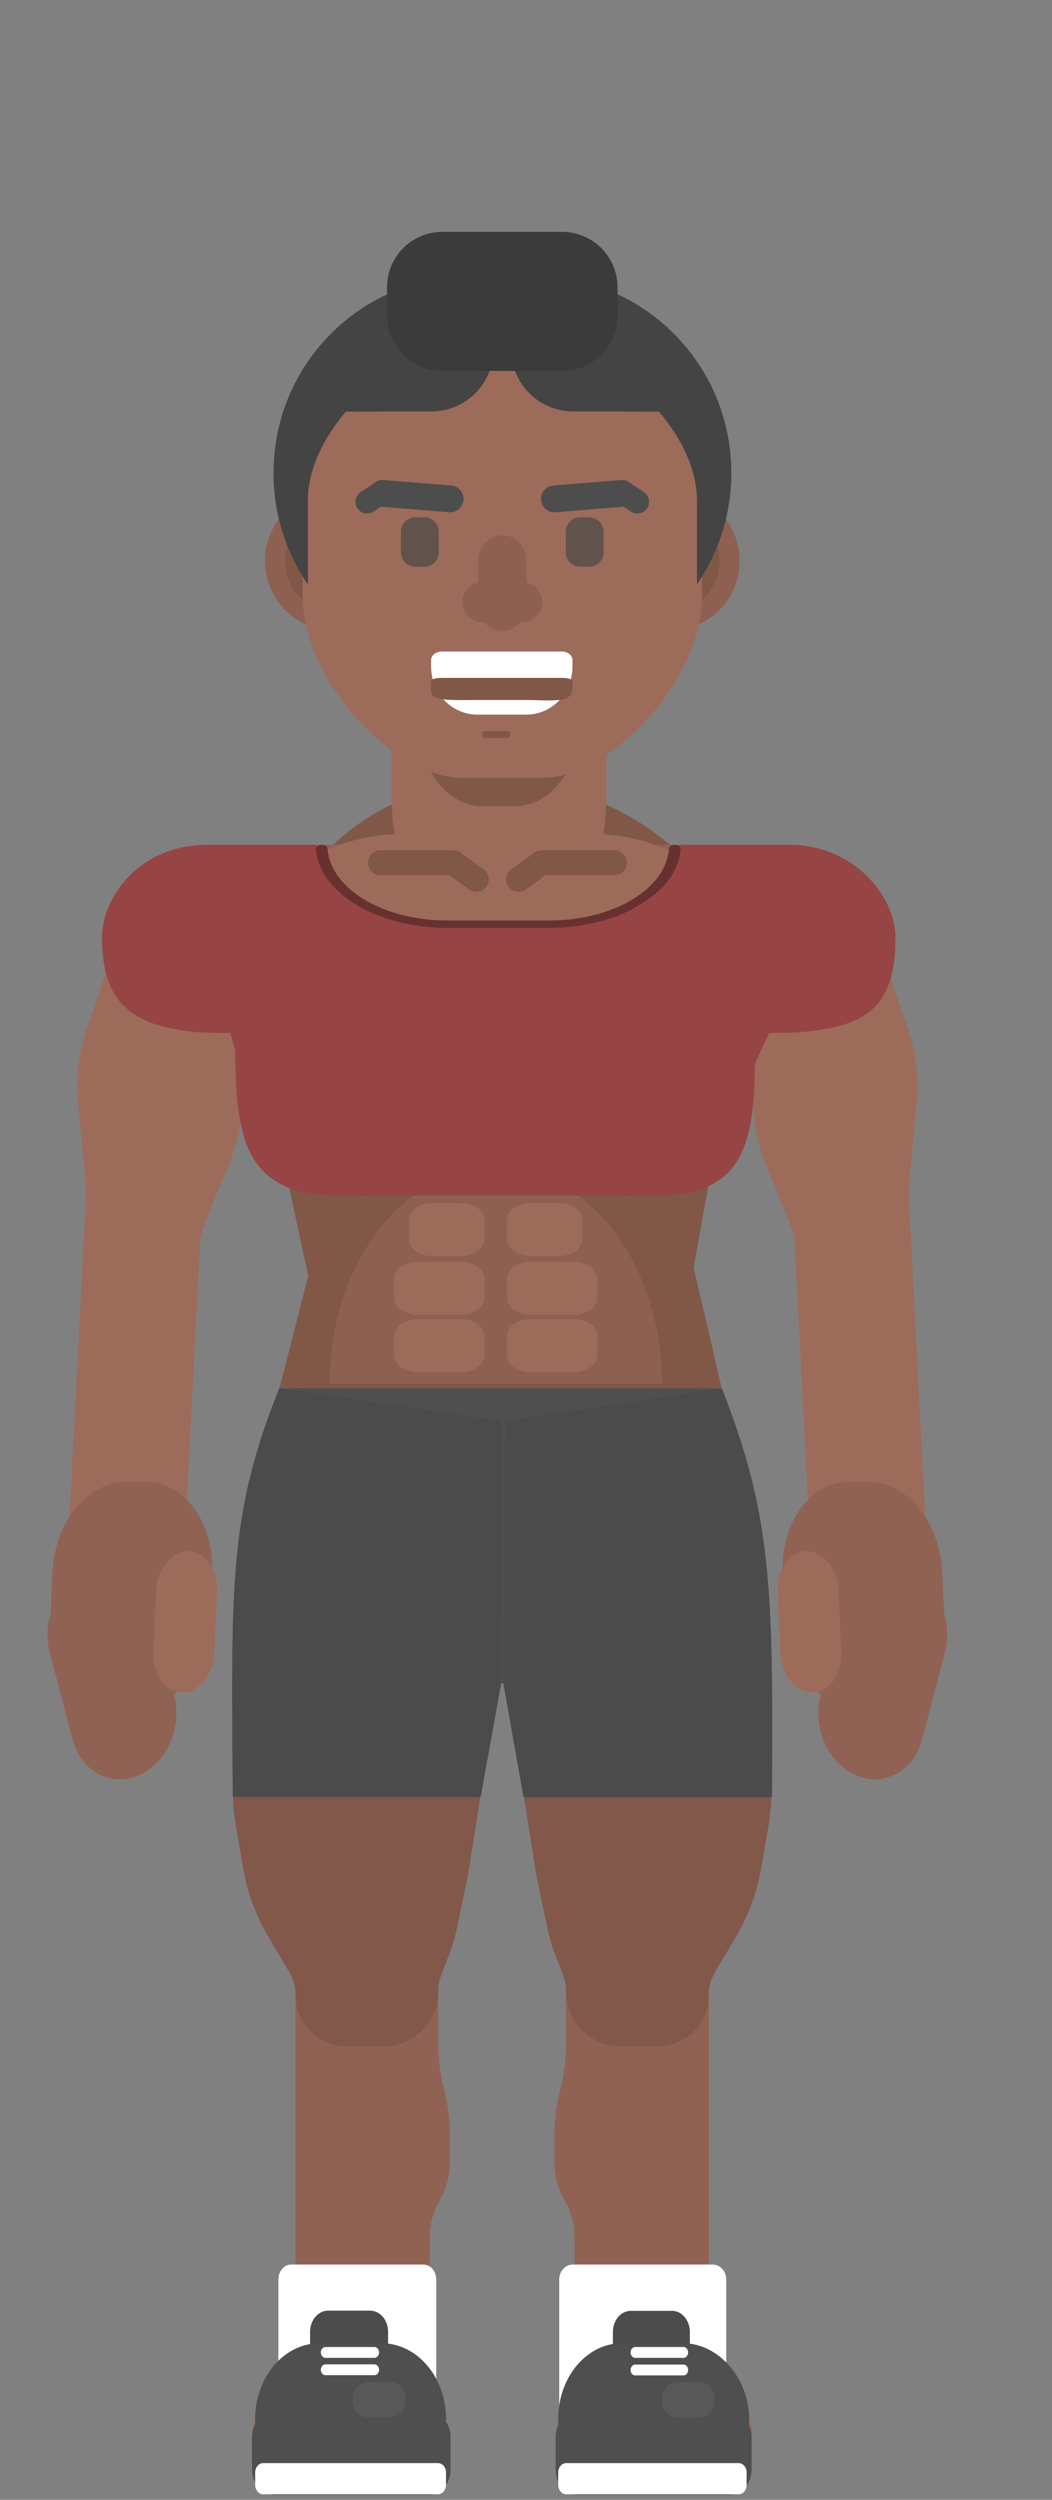<?xml version="1.0" encoding="UTF-8" standalone="no"?>
<!DOCTYPE svg PUBLIC "-//W3C//DTD SVG 1.1//EN" "http://www.w3.org/Graphics/SVG/1.1/DTD/svg11.dtd">
<svg width="100%" height="100%" viewBox="0 0 144 342" version="1.1" xmlns="http://www.w3.org/2000/svg" xmlns:xlink="http://www.w3.org/1999/xlink" xml:space="preserve" xmlns:serif="http://www.serif.com/" style="fill-rule:evenodd;clip-rule:evenodd;stroke-linejoin:round;stroke-miterlimit:2;">
    <rect x="0" y="0" width="144" height="342" fill="#808080" stroke="none"/>
    <g id="legs" transform="matrix(1.032,0,0,1,-2.198,0)">
        <g id="leg-left">
            <path id="tibia-left" d="M84.281,261.753L86.467,261.753C91.815,261.753 96.15,266.088 96.15,271.436L96.151,296.997L96.15,315.218L98.088,333.893C98.088,337.974 94.129,341.282 89.244,341.282L87.183,341.282C82.298,341.282 78.339,337.974 78.339,333.893L78.339,306.118C78.339,304.327 77.879,302.566 77.004,301.004C76.128,299.441 75.668,297.68 75.668,295.889L75.668,292.069C75.668,290.018 75.92,287.975 76.417,285.985L76.435,285.913C76.944,283.876 77.202,281.784 77.202,279.683L77.202,268.832C77.202,268.42 77.238,268.01 77.309,267.605C77.905,264.22 80.845,261.753 84.281,261.753Z" style="fill:rgb(144,98,83);fill-rule:nonzero;"/>
            <path id="thigh-left" d="M87.205,193.658L92.784,193.658C95.923,193.658 98.74,195.587 99.876,198.513C100.095,199.077 100.245,199.666 100.325,200.266L104.447,231.367L104.447,244.864C104.447,246.615 104.301,248.364 104.011,250.091L103.064,255.723C102.521,258.957 101.408,262.068 99.777,264.912L97.011,269.735C96.418,270.77 96.106,271.941 96.106,273.134C96.106,276.907 93.047,279.966 89.274,279.966L84.555,279.966C80.513,279.966 77.235,276.688 77.235,272.645C77.235,271.765 77.076,270.892 76.766,270.068L75.774,267.43C75.346,266.293 75.01,265.123 74.768,263.933L73.26,256.5L71.81,247.026C71.569,245.447 71.447,243.852 71.447,242.255L71.447,209.416C71.447,200.713 78.502,193.658 87.205,193.658Z" style="fill:rgb(129,88,74);fill-rule:nonzero;"/>
            <g id="foot-left">
                <path d="M84.906,326.02L93.211,326.02C97.999,326.02 101.881,329.436 101.881,333.65C101.881,337.865 97.999,341.281 93.211,341.281L84.906,341.281C80.118,341.281 76.236,337.865 76.236,333.65C76.236,329.436 80.118,326.02 84.906,326.02Z" style="fill:rgb(157,107,90);fill-rule:nonzero;"/>
                <path d="M79.107,329.161L99.01,329.161C100.595,329.161 101.881,330.802 101.881,332.825L101.881,337.617C101.881,339.641 100.595,341.281 99.01,341.281L79.107,341.281C77.522,341.281 76.236,339.641 76.236,337.617L76.236,332.825C76.236,330.802 77.522,329.161 79.107,329.161Z" style="fill:rgb(157,107,90);fill-rule:nonzero;"/>
            </g>
        </g>
        <g id="leg-right">
            <path id="tibia-right" d="M53.19,261.752L51.004,261.752C45.656,261.752 41.32,266.087 41.32,271.435L41.32,296.997L41.32,315.217L39.383,333.892C39.383,337.973 43.342,341.281 48.226,341.281L50.288,341.281C55.172,341.281 59.132,337.973 59.132,333.892L59.132,306.117C59.132,304.326 59.591,302.565 60.467,301.003C61.343,299.44 61.802,297.679 61.802,295.888L61.802,292.068C61.802,290.017 61.551,287.974 61.054,285.984L61.036,285.912C60.526,283.875 60.269,281.783 60.269,279.682L60.269,268.831C60.269,268.419 60.233,268.009 60.162,267.604C59.566,264.22 56.626,261.752 53.19,261.752Z" style="fill:rgb(144,98,83);fill-rule:nonzero;"/>
            <path id="thigh-right" d="M51.643,193.657L42.968,193.657C39.818,193.657 37.264,196.211 37.264,199.362L33.022,231.366L33.022,244.863C33.022,246.614 33.167,248.363 33.458,250.09L34.404,255.722C34.948,258.956 36.061,262.067 37.692,264.911L40.458,269.734C41.051,270.769 41.363,271.941 41.363,273.133C41.363,276.906 44.422,279.965 48.195,279.965L52.914,279.965C56.956,279.965 60.234,276.687 60.234,272.645C60.234,271.764 60.392,270.891 60.702,270.067L61.695,267.429C62.123,266.292 62.459,265.122 62.701,263.932L64.208,256.499L65.659,247.025C65.9,245.446 66.022,243.851 66.022,242.254L66.022,208.036C66.022,200.095 59.584,193.657 51.643,193.657Z" style="fill:rgb(129,88,74);fill-rule:nonzero;"/>
            <g id="foot-right">
                <path d="M52.564,326.019L44.26,326.019C39.472,326.019 35.59,329.435 35.59,333.649C35.59,337.864 39.472,341.28 44.26,341.28L52.564,341.28C57.353,341.28 61.234,337.864 61.234,333.649C61.234,329.435 57.353,326.019 52.564,326.019Z" style="fill:rgb(157,107,90);fill-rule:nonzero;"/>
                <path d="M58.363,329.16L38.461,329.16C36.875,329.16 35.59,330.801 35.59,332.824L35.59,337.616C35.59,339.64 36.875,341.28 38.461,341.28L58.363,341.28C59.949,341.28 61.234,339.64 61.234,337.616L61.234,332.824C61.234,330.801 59.949,329.16 58.363,329.16Z" style="fill:rgb(157,107,90);fill-rule:nonzero;"/>
            </g>
        </g>
    </g>
    <g id="deltoids" transform="matrix(0.971,0,0,1,1.997,0)">
        <path d="M67.966,106.844C69.318,106.844 70.665,106.918 72,107.062C88.102,108.799 102.453,120.694 102.453,135.201L99.925,150.733L94.993,177.472C94.993,193.182 85.624,195.5 67.966,195.5C50.308,195.5 42.042,193.182 42.042,177.472L36.092,150.733L36.092,135.201C36.092,119.491 50.308,106.844 67.966,106.844Z" style="fill:rgb(129,88,72);fill-opacity:0.99;fill-rule:nonzero;"/>
    </g>
    <g id="trunk" transform="matrix(1.032,0,0,1,-2.198,0)">
        <path d="M67.925,170.441L68.948,170.441C85.891,170.441 91.39,161.677 94.171,173.555L99.531,197.391C102.309,209.259 85.891,219.108 68.948,219.108L67.925,219.108C50.982,219.108 34.564,209.259 37.342,197.391L43.266,173.555C46.047,161.677 50.982,170.441 67.925,170.441Z" style="fill:rgb(129,88,72);fill-rule:nonzero;"/>
    </g>
    <g id="abs-back" transform="matrix(1.032,0,0,1,-2.198,0)">
        <path d="M67.891,159.689C80.102,159.689 89.934,172.907 89.934,189.325L45.848,189.325C45.848,172.907 55.679,159.689 67.891,159.689Z" style="fill:rgb(142,96,81);fill-rule:nonzero;"/>
    </g>
    <g id="arms" transform="matrix(1.032,0,0,1,-2.198,0)">
        <g id="arm-right">
            <path id="bicep-right" d="M29.735,123.095C24.56,122.094 18.33,124.192 17.19,130.087L13.65,140.732C12.56,144.01 12.162,147.48 12.48,150.92L13.434,161.24C13.651,163.594 13.387,165.967 13.419,168.331C13.476,172.472 15.364,175.509 19.446,176.298C23.904,177.161 26.865,174.941 28.328,170.542C28.825,169.049 29.213,167.516 29.796,166.054L32.444,159.418C33.901,155.768 34.476,151.825 34.124,147.91L33.577,141.84C33.435,140.26 33.452,138.673 33.523,137.089C33.718,132.734 33.629,123.848 29.735,123.095Z" style="fill:rgb(157,107,90);fill-rule:nonzero;"/>
            <path id="forearm-right" d="M21.633,156.787L21.567,156.785C17.325,156.654 13.647,161.363 13.351,167.302L11.129,211.902C10.833,217.842 14.031,222.763 18.273,222.894L18.339,222.896C22.581,223.027 26.259,218.318 26.555,212.378L28.777,167.778C29.073,161.838 25.875,156.917 21.633,156.787Z" style="fill:rgb(157,107,90);fill-rule:nonzero;"/>
            <g id="hand-right">
                <path d="M21.541,202.739L18.875,202.724C13.766,202.697 9.384,208.241 9.086,215.107L8.822,221.207C8.524,228.073 12.424,233.661 17.533,233.688L20.198,233.703C25.307,233.73 29.689,228.186 29.987,221.32L30.252,215.22C30.549,208.354 26.649,202.766 21.541,202.739Z" style="fill:rgb(144,98,83);fill-rule:nonzero;"/>
                <path d="M22.199,220.089C21.088,215.722 17.169,213.511 13.447,215.15C9.725,216.789 7.608,221.658 8.719,226.024L11.755,237.95C12.866,242.316 16.785,244.527 20.507,242.888C24.23,241.249 26.346,236.381 25.235,232.014L22.199,220.089Z" style="fill:rgb(144,98,83);fill-rule:nonzero;"/>
            </g>
            <path id="thumb-right" d="M30.913,217.757C31.038,214.713 29.332,212.235 27.101,212.221C24.871,212.207 22.961,214.664 22.835,217.708L22.492,226.021C22.366,229.065 24.073,231.544 26.304,231.558C28.534,231.571 30.444,229.115 30.57,226.071L30.913,217.757Z" style="fill:rgb(157,107,90);fill-rule:nonzero;"/>
        </g>
        <g id="arm-left">
            <path id="bicep-left" d="M106.462,123.095C111.637,122.094 117.868,124.192 119.008,130.087L122.547,140.732C123.637,144.01 124.036,147.48 123.718,150.92L122.764,161.24C122.546,163.594 122.81,165.967 122.778,168.331C122.721,172.472 120.833,175.509 116.751,176.298C112.294,177.161 109.333,174.941 107.869,170.542C107.372,169.049 106.985,167.516 106.402,166.054L103.753,159.418C102.296,155.768 101.721,151.825 102.073,147.91L102.62,141.84C102.762,140.26 102.746,138.673 102.675,137.089C102.48,132.734 102.568,123.848 106.462,123.095Z" style="fill:rgb(157,107,90);fill-rule:nonzero;"/>
            <path id="forearm-left" d="M114.564,156.787L114.631,156.785C118.872,156.654 122.55,161.363 122.846,167.302L125.069,211.902C125.364,217.842 122.166,222.763 117.924,222.894L117.858,222.896C113.617,223.027 109.938,218.318 109.642,212.378L107.42,167.778C107.124,161.838 110.323,156.917 114.564,156.787Z" style="fill:rgb(157,107,90);fill-rule:nonzero;"/>
            <g id="hand-left">
                <path d="M114.657,202.739L117.322,202.724C122.431,202.697 126.814,208.241 127.111,215.107L127.376,221.207C127.673,228.073 123.773,233.661 118.665,233.688L115.999,233.703C110.89,233.73 106.508,228.186 106.21,221.32L105.946,215.22C105.648,208.354 109.548,202.766 114.657,202.739Z" style="fill:rgb(144,98,83);fill-rule:nonzero;"/>
                <path d="M113.998,220.089C115.109,215.722 119.028,213.511 122.75,215.15C126.473,216.789 128.589,221.658 127.478,226.024L124.442,237.95C123.331,242.316 119.412,244.527 115.69,242.888C111.968,241.249 109.851,236.381 110.962,232.014L113.998,220.089Z" style="fill:rgb(144,98,83);fill-rule:nonzero;"/>
            </g>
            <path id="thumb-left" d="M105.284,217.757C105.159,214.713 106.865,212.235 109.096,212.221C111.327,212.207 113.237,214.664 113.362,217.708L113.705,226.021C113.831,229.065 112.124,231.544 109.894,231.558C107.663,231.571 105.753,229.115 105.627,226.071L105.284,217.757Z" style="fill:rgb(157,107,90);fill-rule:nonzero;"/>
        </g>
    </g>
    <g id="shoulders" transform="matrix(1.032,0,0,1,-2.198,0)">
        <path d="M29.534,115.593L106.806,115.593C114.464,115.593 120.629,121.338 120.629,128.475C120.629,135.612 114.464,141.357 106.806,141.357L29.534,141.357C21.876,141.357 15.711,135.612 15.711,128.475C15.711,121.338 21.876,115.593 29.534,115.593Z" style="fill:rgb(144,98,83);fill-rule:nonzero;"/>
    </g>
    <g id="bust" transform="matrix(1.032,0,0,1,-2.198,0)">
        <path d="M56.05,114.065L80.145,114.065C93.609,114.065 104.447,123.957 104.447,136.245C104.447,148.532 93.609,158.424 80.145,158.424L56.05,158.424C42.587,158.424 31.748,148.532 31.748,136.245C31.748,123.957 42.587,114.065 56.05,114.065Z" style="fill:rgb(157,107,90);fill-rule:nonzero;"/>
    </g>
    <g id="breasts-back" transform="matrix(1.032,0,0,1,-2.198,0)">
        <path d="M68.738,141.357C71.873,141.357 74.397,143.882 74.397,147.017L74.397,152.266C74.397,155.402 71.873,157.926 68.738,157.926C65.602,157.926 63.078,155.402 63.078,152.266L63.078,147.017C63.078,143.882 65.602,141.357 68.738,141.357Z" style="fill:rgb(129,88,72);fill-opacity:0.99;fill-rule:nonzero;"/>
    </g>
    <g id="breasts" transform="matrix(1.032,0,0,1,-2.198,0)">
        <path d="M54.444,135.418C52.947,135.418 51.559,135.806 50.402,136.471C46.559,136.687 42.956,138.137 40.324,140.526C37.692,142.915 36.227,146.065 36.227,149.338C36.227,152.758 37.826,156.039 40.673,158.457C43.519,160.876 47.38,162.234 51.406,162.234C55.073,162.231 58.614,161.099 61.376,159.049C64.137,156.999 65.932,154.169 66.428,151.081C66.53,150.658 66.585,150.219 66.585,149.769L66.585,141.754C66.585,138.244 63.323,135.418 59.272,135.418L54.444,135.418ZM76.926,135.418C72.876,135.418 69.614,138.244 69.614,141.754L69.614,149.769C69.614,150.219 69.669,150.658 69.771,151.081C70.267,154.169 72.062,156.999 74.823,159.049C77.584,161.099 81.126,162.231 84.793,162.234C88.819,162.234 92.679,160.876 95.526,158.457C98.372,156.039 99.972,152.758 99.972,149.338C99.971,146.065 98.507,142.915 95.874,140.526C93.242,138.137 89.64,136.687 85.797,136.471C84.64,135.806 83.252,135.418 81.754,135.418L76.926,135.418Z" style="fill:rgb(157,107,90);fill-rule:nonzero;"/>
    </g>
    <g id="bra" transform="matrix(1.032,0,0,1,-2.198,0)">
        <path d="M40.414,142.376C38.68,141.746 36.798,145.506 35.178,146.125C35.034,146.926 34.958,147.737 34.951,148.55C34.952,156.86 42.019,163.596 50.737,163.596C55.145,163.586 59.348,161.819 62.328,158.722C62.171,151.185 55.392,147.811 48.092,145.162L40.414,142.376ZM87.67,145.162C80.518,147.758 73.841,150.943 73.445,158.265C76.436,161.636 80.827,163.585 85.458,163.596C94.176,163.596 101.243,156.86 101.243,148.55C101.236,147.8 101.171,147.052 101.047,146.311C99.303,145.573 97.248,141.685 95.346,142.376L87.67,145.162Z" style="fill:rgb(68,68,68);fill-rule:nonzero;"/>
        <path d="M61.915,155.643L74.93,155.643C75.724,155.643 76.363,156.263 76.363,157.035C76.363,157.806 75.724,158.426 74.93,158.426L61.915,158.426C61.121,158.426 60.482,157.806 60.482,157.035C60.482,156.263 61.121,155.643 61.915,155.643Z" style="fill:rgb(68,68,68);fill-rule:nonzero;"/>
        <path d="M95.425,142.297C95.306,142.306 95.188,142.331 95.07,142.374L87.472,145.13C81.474,147.306 75.816,149.901 73.988,155.048C76.92,157.992 80.998,159.679 85.283,159.689C93.226,159.689 99.78,154.042 100.773,146.733C100.752,146.578 100.739,146.421 100.713,146.267C99.095,145.582 97.206,142.16 95.425,142.297L95.425,142.297ZM40.375,142.307C38.75,142.205 37.018,145.508 35.515,146.083C35.479,146.285 35.448,146.487 35.42,146.69C36.393,154.02 42.957,159.689 50.915,159.689C55.03,159.679 58.962,158.124 61.871,155.379C60.152,150.077 54.41,147.347 48.297,145.13L40.698,142.374C40.591,142.335 40.483,142.314 40.375,142.307Z" style="fill:rgb(79,79,79);fill-rule:nonzero;"/>
    </g>
    <g id="abs" transform="matrix(1.032,0,0,1,-2.198,0)">
        <path d="M63.269,164.597L59.5,164.597C57.778,164.597 56.383,165.624 56.383,166.89L56.383,169.546C56.383,170.813 57.778,171.84 59.5,171.84L63.269,171.84C64.99,171.84 66.386,170.813 66.386,169.546L66.386,166.89C66.386,165.624 64.99,164.597 63.269,164.597Z" style="fill:rgb(157,107,90);fill-rule:nonzero;"/>
        <path d="M63.27,172.62L57.529,172.62C55.807,172.62 54.412,173.647 54.412,174.914L54.412,177.569C54.412,178.836 55.807,179.863 57.529,179.863L63.27,179.863C64.992,179.863 66.387,178.836 66.387,177.569L66.387,174.914C66.387,173.647 64.992,172.62 63.27,172.62Z" style="fill:rgb(157,107,90);fill-rule:nonzero;"/>
        <path d="M63.27,180.475L57.529,180.475C55.807,180.475 54.412,181.501 54.412,182.768L54.412,185.424C54.412,186.691 55.807,187.718 57.529,187.718L63.27,187.718C64.992,187.718 66.387,186.691 66.387,185.424L66.387,182.768C66.387,181.501 64.992,180.475 63.27,180.475Z" style="fill:rgb(157,107,90);fill-rule:nonzero;"/>
        <path d="M72.495,164.597L76.264,164.597C77.985,164.597 79.381,165.624 79.381,166.89L79.381,169.546C79.381,170.813 77.985,171.84 76.264,171.84L72.495,171.84C70.773,171.84 69.378,170.813 69.378,169.546L69.378,166.89C69.378,165.624 70.773,164.597 72.495,164.597Z" style="fill:rgb(157,107,90);fill-rule:nonzero;"/>
        <path d="M72.493,172.62L78.235,172.62C79.956,172.62 81.352,173.647 81.352,174.914L81.352,177.569C81.352,178.836 79.956,179.863 78.235,179.863L72.493,179.863C70.772,179.863 69.376,178.836 69.376,177.569L69.376,174.914C69.376,173.647 70.772,172.62 72.493,172.62Z" style="fill:rgb(157,107,90);fill-rule:nonzero;"/>
        <path d="M72.493,180.475L78.235,180.475C79.956,180.475 81.352,181.501 81.352,182.768L81.352,185.424C81.352,186.691 79.956,187.718 78.235,187.718L72.493,187.718C70.772,187.718 69.376,186.691 69.376,185.424L69.376,182.768C69.376,181.501 70.772,180.475 72.493,180.475Z" style="fill:rgb(157,107,90);fill-rule:nonzero;"/>
    </g>
    <g id="head-container">
        <g id="neck">
            <path d="M68.298,77.641C76.44,77.641 82.996,87.506 82.996,99.761L82.996,108.836C82.996,121.091 76.44,130.957 68.298,130.957C60.155,130.957 53.6,121.091 53.6,108.836L53.6,99.761C53.6,87.506 60.155,77.641 68.298,77.641Z" style="fill:rgb(157,107,90);fill-rule:nonzero;"/>
            <path d="M66.083,79.298L70.511,79.298C75.609,79.298 79.713,85.036 79.713,92.164L79.713,97.442C79.713,104.57 75.609,110.308 70.511,110.308L66.083,110.308C60.985,110.308 56.881,104.57 56.881,97.442L56.881,92.164C56.881,85.036 60.985,79.298 66.083,79.298Z" style="fill:rgb(129,88,72);fill-rule:nonzero;"/>
            <path d="M52.07,116.33C51.131,116.33 50.375,117.086 50.375,118.025C50.375,118.964 51.131,119.719 52.07,119.719L61.494,119.719L64.199,121.691C64.96,122.246 66.019,122.08 66.574,121.319C67.129,120.558 66.963,119.499 66.202,118.944L63.401,116.902C63.372,116.881 63.34,116.869 63.31,116.85C63.003,116.53 62.572,116.33 62.091,116.33L52.07,116.33ZM74.11,116.33C73.629,116.33 73.198,116.53 72.891,116.85C72.861,116.869 72.829,116.881 72.8,116.902L69.999,118.944C69.238,119.499 69.072,120.558 69.627,121.319C70.182,122.08 71.241,122.246 72.001,121.691L74.707,119.719L84.131,119.719C85.07,119.719 85.826,118.964 85.826,118.025C85.826,117.086 85.07,116.33 84.131,116.33L74.11,116.33Z" style="fill:rgb(129,87,71);fill-rule:nonzero;"/>
        </g>
        <g id="ears">
            <path d="M45.78,67.241L91.731,67.241C97.001,67.241 101.243,71.484 101.243,76.754C101.243,82.024 97.001,86.266 91.731,86.266L45.78,86.266C40.51,86.266 36.268,82.024 36.268,76.754C36.268,71.484 40.51,67.241 45.78,67.241Z" style="fill:rgb(142,96,81);fill-rule:nonzero;"/>
            <path d="M46.114,69.66L91.395,69.66C95.325,69.66 98.489,72.824 98.489,76.754C98.489,80.684 95.325,83.848 91.395,83.848L46.114,83.848C42.184,83.848 39.02,80.684 39.02,76.754C39.02,72.824 42.184,69.66 46.114,69.66Z" style="fill:rgb(129,88,72);fill-rule:nonzero;"/>
        </g>
        <path id="head" d="M63.59,40.504L73.919,40.504C82.504,40.504 96.082,52.625 96.082,64.545L96.082,81.458C96.082,93.378 83.356,106.424 74.239,106.424L63.271,106.424C54.154,106.424 41.428,93.378 41.428,81.458L41.428,64.545C41.428,52.625 55.005,40.504 63.59,40.504Z" style="fill:rgb(157,107,90);fill-rule:nonzero;"/>
        <path id="chin" d="M66.431,100.002L69.405,100.002C69.644,100.002 69.836,100.17 69.836,100.378L69.836,100.6C69.836,100.808 69.644,100.976 69.405,100.976L66.431,100.976C66.192,100.976 66,100.808 66,100.6L66,100.378C66,100.17 66.192,100.002 66.431,100.002Z" style="fill:rgb(129,88,72);fill-rule:nonzero;"/>
        <g id="nose">
            <path d="M68.752,73.22C70.575,73.22 72.043,74.772 72.043,76.699L72.043,82.84C72.043,84.767 70.575,86.319 68.752,86.319C66.929,86.319 65.461,84.767 65.461,82.84L65.461,76.699C65.461,74.772 66.929,73.22 68.752,73.22Z" style="fill:rgb(142,96,81);fill-rule:nonzero;"/>
            <path d="M74.237,82.373C74.237,83.909 72.937,85.144 71.323,85.144L66.183,85.144C64.569,85.144 63.27,83.909 63.27,82.373C63.27,80.838 64.569,79.603 66.183,79.603L71.323,79.603C72.937,79.603 74.237,80.838 74.237,82.373Z" style="fill:rgb(142,96,81);fill-rule:nonzero;"/>
        </g>
        <g id="faces">
            <path id="smile" d="M60.456,89.137C60.074,89.137 59.708,89.26 59.438,89.478C59.167,89.696 59.016,89.993 59.016,90.302L59.016,91.179C59.016,92.91 59.632,94.496 60.721,95.705C61.811,96.915 63.459,97.771 65.344,97.771L72.031,97.771C73.916,97.771 75.565,96.915 76.654,95.705C77.744,94.496 78.36,92.91 78.36,91.179L78.36,90.302C78.36,89.993 78.208,89.696 77.938,89.478C77.668,89.26 77.301,89.137 76.919,89.137L60.456,89.137Z" style="fill:white;fill-rule:nonzero;"/>
            <path d="M52.511,65.683L61.768,66.438C62.775,66.52 63.519,67.397 63.437,68.403C63.355,69.41 62.478,70.154 61.472,70.072L52.214,69.317C51.208,69.235 50.463,68.359 50.545,67.352C50.627,66.345 51.504,65.601 52.511,65.683Z" style="fill:rgb(77,77,77);fill-rule:nonzero;"/>
            <path d="M49.378,67.324L51.199,66.115C51.938,65.625 52.926,65.825 53.417,66.563C53.907,67.302 53.707,68.291 52.969,68.781L51.147,69.99C50.409,70.48 49.42,70.28 48.93,69.542C48.44,68.803 48.639,67.814 49.378,67.324Z" style="fill:rgb(77,77,77);fill-rule:nonzero;"/>
            <path d="M84.993,65.683L75.736,66.438C74.729,66.52 73.985,67.397 74.067,68.403C74.149,69.41 75.026,70.154 76.032,70.072L85.29,69.317C86.296,69.235 87.041,68.359 86.959,67.352C86.876,66.345 86,65.601 84.993,65.683Z" style="fill:rgb(77,77,77);fill-rule:nonzero;"/>
            <path d="M88.126,67.324L86.305,66.115C85.566,65.625 84.577,65.825 84.087,66.563C83.597,67.302 83.797,68.291 84.535,68.781L86.357,69.99C87.095,70.48 88.084,70.28 88.574,69.542C89.064,68.803 88.865,67.814 88.126,67.324Z" style="fill:rgb(77,77,77);fill-rule:nonzero;"/>
            <g id="neutral" transform="matrix(1,0,0,0.35,0,61.546)">
                <path d="M60.456,89.137C60.074,89.137 59.708,89.26 59.438,89.478C59.167,89.696 59.016,89.993 59.016,90.302L59.016,91.179C59.016,92.91 58.637,95.682 59.726,96.892C60.816,98.102 63.459,97.771 65.344,97.771L72.031,97.771C73.916,97.771 76.352,98.41 77.442,97.2C78.532,95.99 78.36,92.91 78.36,91.179L78.36,90.302C78.36,89.993 78.208,89.696 77.938,89.478C77.668,89.26 77.301,89.137 76.919,89.137L60.456,89.137Z" style="fill:rgb(129,87,71);fill-rule:nonzero;"/>
            </g>
            <path d="M52.511,65.683L61.768,66.438C62.775,66.52 63.519,67.397 63.437,68.403C63.355,69.41 62.478,70.154 61.472,70.072L52.214,69.317C51.208,69.235 50.463,68.359 50.545,67.352C50.627,66.345 51.504,65.601 52.511,65.683Z" style="fill:rgb(77,77,77);fill-rule:nonzero;"/>
            <path d="M84.993,65.683L75.736,66.438C74.729,66.52 73.985,67.397 74.067,68.403C74.149,69.41 75.026,70.154 76.032,70.072L85.29,69.317C86.296,69.235 87.041,68.359 86.959,67.352C86.876,66.345 86,65.601 84.993,65.683Z" style="fill:rgb(77,77,77);fill-rule:nonzero;"/>
        </g>
        <g id="eyes">
            <path d="M56.866,70.773L58.077,70.773C59.177,70.773 60.062,71.659 60.062,72.758L60.062,75.553C60.062,76.652 59.177,77.537 58.077,77.537L56.866,77.537C55.766,77.537 54.881,76.652 54.881,75.553L54.881,72.758C54.881,71.659 55.766,70.773 56.866,70.773Z" style="fill:rgb(97,83,75);fill-rule:nonzero;"/>
            <path d="M80.638,70.773L79.427,70.773C78.327,70.773 77.442,71.659 77.442,72.758L77.442,75.553C77.442,76.652 78.327,77.537 79.427,77.537L80.638,77.537C81.738,77.537 82.623,76.652 82.623,75.553L82.623,72.758C82.623,71.659 81.738,70.773 80.638,70.773Z" style="fill:rgb(97,83,75);fill-rule:nonzero;"/>
        </g>
        <g id="hair">
            <path d="M64.388,37.762C49.459,37.762 37.44,49.78 37.44,64.71C37.44,70.377 39.175,75.622 42.14,79.953L42.14,68.5C42.14,64.23 44.266,59.932 47.349,56.312L59.044,56.292C63.755,56.283 67.546,52.499 67.546,47.789C67.546,47.515 67.531,47.244 67.506,46.977L70.01,46.977C69.985,47.244 69.97,47.515 69.97,47.789C69.97,52.499 73.761,56.283 78.472,56.292L90.194,56.312C93.277,59.932 95.403,64.23 95.403,68.5L95.403,79.953C98.368,75.622 100.104,70.377 100.104,64.71C100.104,49.78 88.084,37.762 73.155,37.762L64.388,37.762Z" style="fill:rgb(68,68,68);fill-rule:nonzero;"/>
            <path id="hair1" serif:id="hair" d="M76.945,31.724L60.559,31.724C56.371,31.724 52.977,35.118 52.977,39.306L52.977,43.164C52.977,47.352 56.371,50.747 60.559,50.747L76.945,50.747C81.132,50.747 84.527,47.352 84.527,43.164L84.527,39.306C84.527,35.118 81.132,31.724 76.945,31.724Z" style="fill:rgb(59,59,59);fill-rule:nonzero;"/>
        </g>
    </g>
    <g id="underwear" transform="matrix(1.032,0,0,1,-2.198,0)">
        <path d="M39.176,189.945C40.792,212.677 53.205,230.272 68.096,230.272C83.182,230.272 96.479,213.105 97.838,189.945L39.176,189.945Z" style="fill:rgb(79,79,79);fill-rule:nonzero;"/>
        <path d="M97.865,189.941L69.117,194.4L68.875,230.177L71.573,245.856L104.518,245.856C104.72,216.851 104.383,207.053 97.865,189.941Z" style="fill:rgb(75,75,75);fill-rule:nonzero;"/>
        <path d="M39.192,189.909L68.621,194.384L68.621,230.174L65.876,245.853L33.007,245.853C32.798,216.751 32.484,207.077 39.192,189.909Z" style="fill:rgb(75,75,75);fill-rule:nonzero;"/>
    </g>
    <g id="clothes" transform="matrix(1.032,0,0,1,-2.198,0)">
        <g id="tshirt">
            <path d="M83.795,134.68L54.472,134.68C47.05,134.68 30.857,124.72 30.857,134.68L33.333,143.667C33.333,156.623 35.122,163.581 47.255,163.581L88.807,163.581C99.599,163.581 102.247,158.317 102.247,145.548L106.882,135.192C106.882,125.232 91.217,134.68 83.795,134.68Z" style="fill:rgb(151,68,68);fill-rule:nonzero;"/>
            <path d="M29.609,115.576C20.661,115.576 15.66,122.768 15.66,128.259C15.66,137.508 19.797,141.317 32.002,141.317L103.804,141.317C116.318,141.317 120.903,138.731 120.903,128.27C120.903,122.778 115.562,115.576 106.755,115.576L92.269,115.576C91.954,121.643 86.428,126.464 75.642,126.464L62.506,126.464C49.858,126.464 44.38,121.643 44.066,115.576L29.609,115.576Z" style="fill:rgb(151,68,68);fill-rule:nonzero;"/>
            <path d="M91.664,115.576C91.46,115.573 91.261,115.622 91.112,115.713C90.963,115.804 90.875,115.93 90.87,116.063C90.501,121.58 83.551,125.939 74.942,125.939L61.497,125.939C52.889,125.939 45.939,121.58 45.57,116.063C45.565,115.997 45.541,115.932 45.499,115.872C45.456,115.813 45.395,115.759 45.32,115.714C45.245,115.67 45.158,115.636 45.063,115.613C44.967,115.59 44.866,115.58 44.764,115.583C44.663,115.586 44.563,115.602 44.471,115.63C44.379,115.658 44.296,115.697 44.228,115.746C44.16,115.794 44.106,115.851 44.071,115.913C44.037,115.975 44.021,116.04 44.026,116.106C44.43,122.146 52.082,126.941 61.497,126.941L74.942,126.941C84.358,126.941 92.01,122.146 92.414,116.106C92.42,116.039 92.405,115.972 92.37,115.909C92.336,115.846 92.282,115.788 92.212,115.739C92.142,115.689 92.057,115.65 91.963,115.622C91.869,115.594 91.767,115.578 91.664,115.576Z" style="fill:rgb(105,48,48);fill-rule:nonzero;"/>
        </g>
        <g id="shorts">
            <path d="M39.176,189.945C40.792,212.677 53.205,230.272 68.096,230.272C83.182,230.272 96.479,213.105 97.838,189.945L39.176,189.945Z" style="fill:rgb(79,79,79);fill-rule:nonzero;"/>
            <path d="M97.865,189.941L69.117,194.4L68.875,230.177L71.573,245.856L104.518,245.856C104.72,216.851 104.383,207.053 97.865,189.941Z" style="fill:rgb(75,75,75);fill-rule:nonzero;"/>
            <path d="M39.192,189.909L68.621,194.384L68.621,230.174L65.876,245.853L33.007,245.853C32.798,216.751 32.484,207.077 39.192,189.909Z" style="fill:rgb(75,75,75);fill-rule:nonzero;"/>
        </g>
        <g id="shoes" transform="matrix(0.941,0,0,1,-98.74,15.687)">
            <g transform="matrix(1.088,0,0,1,-15.287,1.333)">
                <path d="M167.44,292.797L150.291,292.797C149.38,292.797 148.641,293.711 148.641,294.84L148.641,312.746C148.641,313.875 149.38,314.789 150.291,314.789L167.44,314.789C168.351,314.789 169.091,313.875 169.091,312.746L169.091,294.84C169.091,293.711 168.351,292.797 167.44,292.797Z" style="fill:white;fill-rule:nonzero;"/>
            </g>
            <g transform="matrix(1.088,0,0,1,-15.287,1.333)">
                <path d="M160.515,299.103L155.085,299.103C153.795,299.103 152.749,300.398 152.749,301.995L152.749,304.59C152.749,306.188 153.795,307.483 155.085,307.483L160.515,307.483C161.806,307.483 162.851,306.188 162.851,304.59L162.851,301.995C162.851,300.398 161.806,299.103 160.515,299.103Z" style="fill:rgb(75,75,75);fill-rule:nonzero;"/>
            </g>
            <g transform="matrix(1.088,0,0,1,-15.287,1.333)">
                <path d="M161.998,303.559L153.992,303.559C149.376,303.559 145.633,308.192 145.633,313.909C145.633,319.625 149.376,324.258 153.992,324.258L161.998,324.258C166.614,324.258 170.356,319.625 170.356,313.909C170.356,308.192 166.614,303.559 161.998,303.559Z" style="fill:rgb(79,79,79);fill-rule:nonzero;"/>
            </g>
            <g transform="matrix(1.088,0,0,1,-15.287,1.333)">
                <path d="M168.068,312.961L148.107,312.961C146.517,312.961 145.228,314.496 145.228,316.388L145.228,320.87C145.228,322.764 146.517,324.299 148.107,324.299L168.068,324.299C169.659,324.299 170.948,322.764 170.948,320.87L170.948,316.388C170.948,314.496 169.659,312.961 168.068,312.961Z" style="fill:rgb(79,79,79);fill-rule:nonzero;"/>
            </g>
            <g transform="matrix(1.088,0,0,1,-15.287,1.333)">
                <path d="M169.315,319.962L146.675,319.962C146.099,319.962 145.633,320.539 145.633,321.251L145.633,322.937C145.633,323.649 146.099,324.227 146.675,324.227L169.315,324.227C169.89,324.227 170.356,323.649 170.356,322.937L170.356,321.251C170.356,320.539 169.89,319.962 169.315,319.962Z" style="fill:white;fill-rule:nonzero;"/>
            </g>
            <g transform="matrix(1.088,0,0,1,-15.287,1.333)">
                <path d="M161.087,304.079L154.739,304.079C154.408,304.079 154.14,304.411 154.14,304.821C154.14,305.23 154.408,305.562 154.739,305.562L161.087,305.562C161.417,305.562 161.686,305.23 161.686,304.821C161.686,304.411 161.417,304.079 161.087,304.079Z" style="fill:white;fill-rule:nonzero;"/>
            </g>
            <g transform="matrix(1.088,0,0,1,-15.287,1.333)">
                <path d="M163.244,308.853L160.194,308.853C159.119,308.853 158.246,309.932 158.246,311.265C158.246,312.597 159.119,313.677 160.194,313.677L163.244,313.677C164.32,313.677 165.191,312.597 165.191,311.265C165.191,309.932 164.32,308.853 163.244,308.853Z" style="fill:rgb(88,88,88);fill-rule:nonzero;"/>
            </g>
            <g transform="matrix(1.088,0,0,1,-15.287,1.333)">
                <path d="M161.087,306.452L154.739,306.452C154.408,306.452 154.14,306.784 154.14,307.193C154.14,307.602 154.408,307.934 154.739,307.934L161.087,307.934C161.417,307.934 161.686,307.602 161.686,307.193C161.686,306.784 161.417,306.452 161.087,306.452Z" style="fill:white;fill-rule:nonzero;"/>
            </g>
            <g transform="matrix(1.151,0,0,1,-21.762,1.333)">
                <path d="M199.322,292.796L182.173,292.796C181.262,292.796 180.522,293.711 180.522,294.84L180.522,312.745C180.522,313.874 181.262,314.789 182.173,314.789L199.322,314.789C200.233,314.789 200.972,313.874 200.972,312.745L200.972,294.84C200.972,293.711 200.233,292.796 199.322,292.796Z" style="fill:white;fill-rule:nonzero;"/>
            </g>
            <g transform="matrix(1.074,0,0,1,-8.002,1.333)">
                <path d="M195.463,299.132L190.032,299.132C188.742,299.132 187.696,300.428 187.696,302.024L187.696,304.62C187.696,306.217 188.742,307.512 190.032,307.512L195.463,307.512C196.753,307.512 197.799,306.217 197.799,304.62L197.799,302.024C197.799,300.428 196.753,299.132 195.463,299.132Z" style="fill:rgb(75,75,75);fill-rule:nonzero;"/>
            </g>
            <g transform="matrix(1.074,0,0,1,-8.002,1.333)">
                <path d="M196.887,303.559L188.882,303.559C184.265,303.559 180.522,308.192 180.522,313.909C180.522,319.625 184.265,324.258 188.882,324.258L196.887,324.258C201.504,324.258 205.584,319.707 205.584,313.991C205.584,308.274 201.504,303.559 196.887,303.559Z" style="fill:rgb(79,79,79);fill-rule:nonzero;"/>
            </g>
            <g transform="matrix(1.074,0,0,1,-8.002,1.333)">
                <path d="M203.015,312.961L183.053,312.961C181.464,312.961 180.174,314.496 180.174,316.388L180.174,320.87C180.174,322.764 181.464,324.299 183.053,324.299L203.015,324.299C204.605,324.299 205.894,322.764 205.894,320.87L205.894,316.388C205.894,314.496 204.605,312.961 203.015,312.961Z" style="fill:rgb(79,79,79);fill-rule:nonzero;"/>
            </g>
            <g transform="matrix(1.074,0,0,1,-8.002,1.333)">
                <path d="M204.205,319.962L181.564,319.962C180.989,319.962 180.522,320.539 180.522,321.251L180.522,322.937C180.522,323.649 180.989,324.227 181.564,324.227L204.205,324.227C204.78,324.227 205.246,323.649 205.246,322.937L205.246,321.251C205.246,320.539 204.78,319.962 204.205,319.962Z" style="fill:white;fill-rule:nonzero;"/>
            </g>
            <g transform="matrix(1.074,0,0,1,-6.937,1.333)">
                <path d="M195.976,304.079L189.627,304.079C189.296,304.079 189.028,304.411 189.028,304.821C189.028,305.23 189.296,305.562 189.627,305.562L195.976,305.562C196.306,305.562 196.575,305.23 196.575,304.821C196.575,304.411 196.306,304.079 195.976,304.079Z" style="fill:white;fill-rule:nonzero;"/>
            </g>
            <g transform="matrix(1.074,0,0,1,-6.937,1.333)">
                <path d="M198.132,308.882L195.083,308.882C194.007,308.882 193.135,309.962 193.135,311.294C193.135,312.626 194.007,313.706 195.083,313.706L198.132,313.706C199.208,313.706 200.08,312.626 200.08,311.294C200.08,309.962 199.208,308.882 198.132,308.882Z" style="fill:rgb(88,88,88);fill-rule:nonzero;"/>
            </g>
            <g transform="matrix(1.074,0,0,1,-6.937,1.333)">
                <path d="M195.976,306.48L189.627,306.48C189.296,306.48 189.028,306.813 189.028,307.221C189.028,307.631 189.296,307.963 189.627,307.963L195.976,307.963C196.306,307.963 196.575,307.631 196.575,307.221C196.575,306.813 196.306,306.48 195.976,306.48Z" style="fill:white;fill-rule:nonzero;"/>
            </g>
        </g>
    </g>
</svg>
